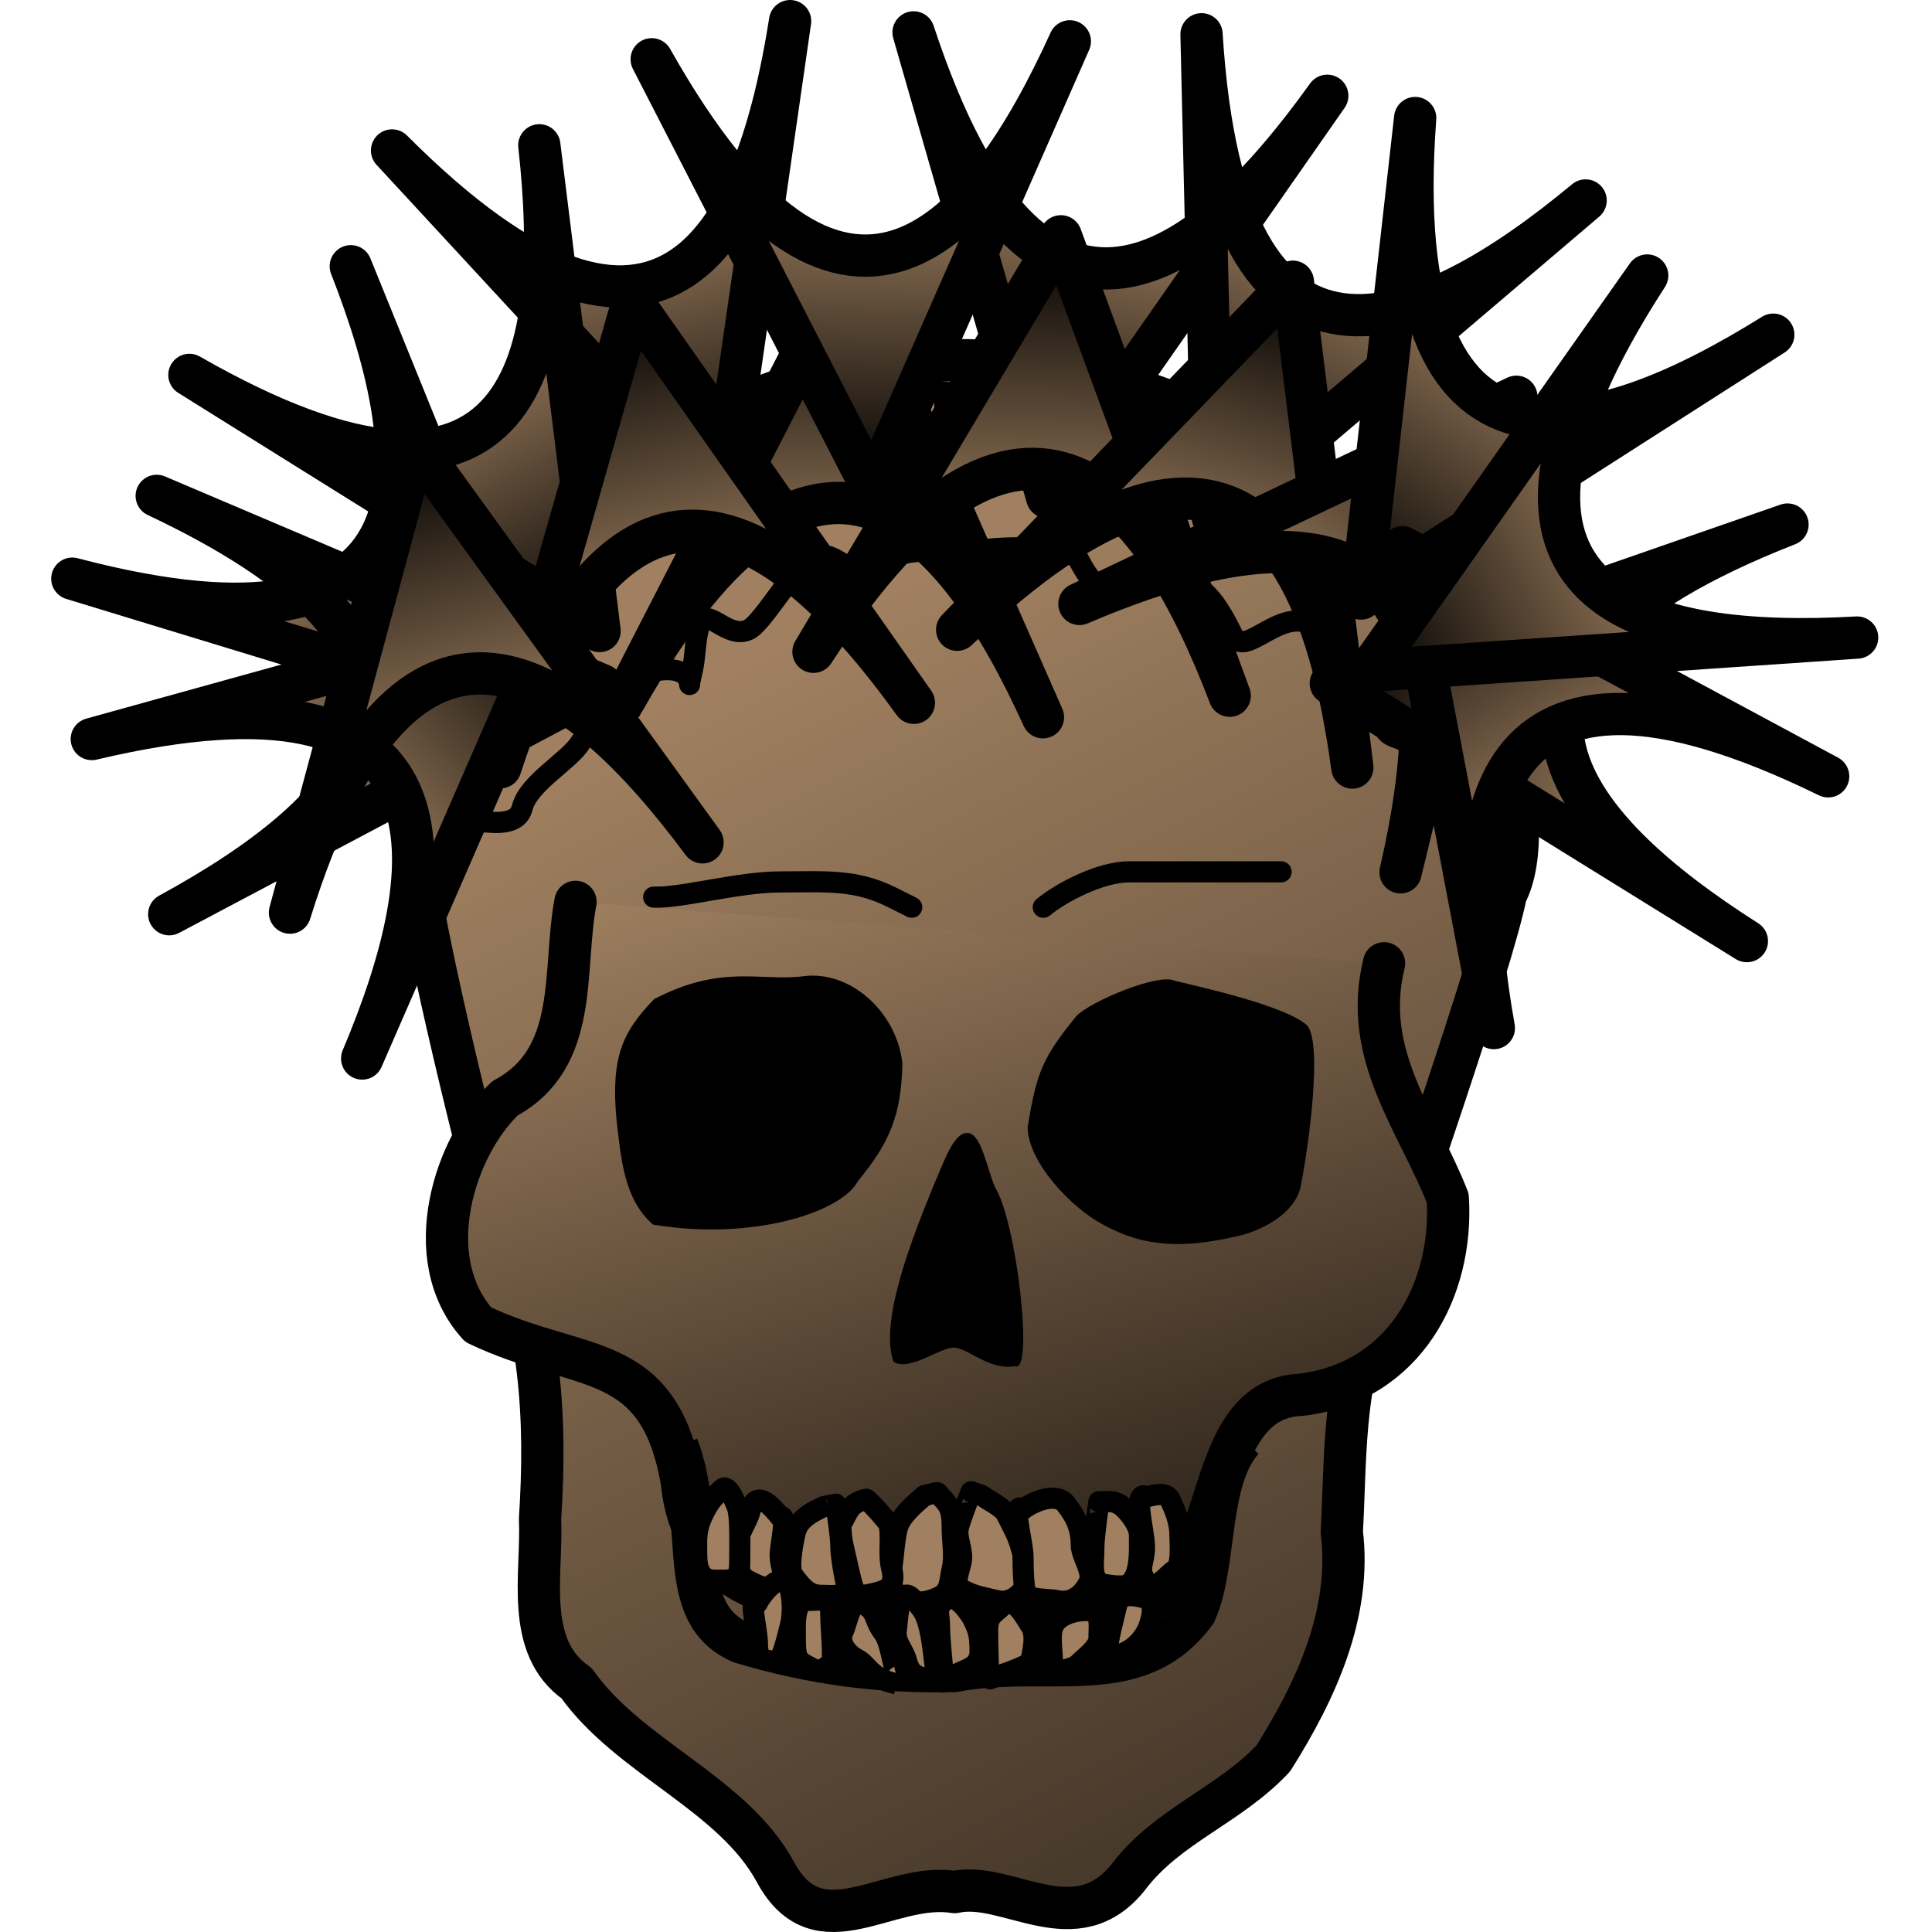 <?xml version="1.0" encoding="UTF-8" standalone="no"?>
<!-- Created with Inkscape (http://www.inkscape.org/) -->
<svg
   xmlns:dc="http://purl.org/dc/elements/1.1/"
   xmlns:cc="http://creativecommons.org/ns#"
   xmlns:rdf="http://www.w3.org/1999/02/22-rdf-syntax-ns#"
   xmlns:svg="http://www.w3.org/2000/svg"
   xmlns="http://www.w3.org/2000/svg"
   xmlns:xlink="http://www.w3.org/1999/xlink"
   xmlns:sodipodi="http://sodipodi.sourceforge.net/DTD/sodipodi-0.dtd"
   xmlns:inkscape="http://www.inkscape.org/namespaces/inkscape"
   width="100"
   height="100"
   id="svg36220"
   sodipodi:version="0.32"
   inkscape:version="0.46"
   version="1.0"
   inkscape:export-filename="/home/maurizio/out/bq.png"
   inkscape:export-xdpi="90"
   inkscape:export-ydpi="90"
   sodipodi:docbase="/home/maurizio/out"
   sodipodi:docname="bq.svg"
   inkscape:output_extension="org.inkscape.output.svg.inkscape">
  <defs
     id="defs36222">
    <inkscape:perspective
       sodipodi:type="inkscape:persp3d"
       inkscape:vp_x="0 : 437.5 : 1"
       inkscape:vp_y="0 : 1000 : 0"
       inkscape:vp_z="875 : 437.5 : 1"
       inkscape:persp3d-origin="437.5 : 291.66667 : 1"
       id="perspective4274" />
    <linearGradient
       id="linearGradient5175">
      <stop
         style="stop-color:#a08060;stop-opacity:1"
         offset="0"
         id="stop5177" />
      <stop
         style="stop-color:#000000;stop-opacity:1;"
         offset="1"
         id="stop5179" />
    </linearGradient>
    <linearGradient
       inkscape:collect="always"
       xlink:href="#linearGradient5175"
       id="linearGradient2365"
       x1="317.823"
       y1="251.519"
       x2="716.784"
       y2="1040.894"
       gradientUnits="userSpaceOnUse"
       gradientTransform="matrix(0.131,0,0,0.131,-7.803,3.617)" />
    <linearGradient
       inkscape:collect="always"
       xlink:href="#linearGradient5175"
       id="linearGradient2373"
       x1="403.641"
       y1="286.734"
       x2="535.965"
       y2="715.779"
       gradientUnits="userSpaceOnUse"
       gradientTransform="matrix(0.131,0,0,0.131,-7.803,3.617)" />
    <linearGradient
       inkscape:collect="always"
       xlink:href="#linearGradient5175"
       id="linearGradient3212"
       x1="408"
       y1="206"
       x2="392"
       y2="313"
       gradientUnits="userSpaceOnUse" />
    <linearGradient
       inkscape:collect="always"
       xlink:href="#linearGradient5175"
       id="linearGradient3236"
       gradientUnits="userSpaceOnUse"
       x1="405"
       y1="176"
       x2="402"
       y2="281"
       gradientTransform="matrix(0.155,0,0,0.155,-15.427,-18.111)" />
    <linearGradient
       inkscape:collect="always"
       xlink:href="#linearGradient5175"
       id="linearGradient3240"
       gradientUnits="userSpaceOnUse"
       x1="405"
       y1="176"
       x2="402"
       y2="281"
       gradientTransform="matrix(0.152,2.9930527e-2,-2.9930527e-2,0.152,3.158,-28.619)" />
    <linearGradient
       inkscape:collect="always"
       xlink:href="#linearGradient5175"
       id="linearGradient3244"
       gradientUnits="userSpaceOnUse"
       gradientTransform="matrix(0.139,6.7413151e-2,-6.7413151e-2,0.139,27.188,-38.722)"
       x1="405"
       y1="176"
       x2="402"
       y2="281" />
    <linearGradient
       inkscape:collect="always"
       xlink:href="#linearGradient5175"
       id="linearGradient3248"
       gradientUnits="userSpaceOnUse"
       gradientTransform="matrix(0.129,8.5609128e-2,-8.5609128e-2,0.129,44.045,-38.749)"
       x1="405"
       y1="176"
       x2="402"
       y2="281" />
    <linearGradient
       inkscape:collect="always"
       xlink:href="#linearGradient5175"
       id="linearGradient3252"
       gradientUnits="userSpaceOnUse"
       gradientTransform="matrix(7.1747936e-2,0.137,-0.137,7.1747936e-2,81.202,-39.112)"
       x1="405"
       y1="176"
       x2="402"
       y2="281" />
    <linearGradient
       inkscape:collect="always"
       xlink:href="#linearGradient5175"
       id="linearGradient3256"
       gradientUnits="userSpaceOnUse"
       x1="405"
       y1="176"
       x2="402"
       y2="281"
       gradientTransform="matrix(0.149,-4.1433705e-2,4.1433705e-2,0.149,-32.744,0.561)" />
    <linearGradient
       inkscape:collect="always"
       xlink:href="#linearGradient5175"
       id="linearGradient3260"
       gradientUnits="userSpaceOnUse"
       gradientTransform="matrix(0.133,-7.9203355e-2,7.9203355e-2,0.133,-43.263,26.405)"
       x1="405"
       y1="176"
       x2="402"
       y2="281" />
    <linearGradient
       inkscape:collect="always"
       xlink:href="#linearGradient5175"
       id="linearGradient3264"
       gradientUnits="userSpaceOnUse"
       gradientTransform="matrix(0.108,-0.111,0.111,0.108,-45.698,50.46)"
       x1="405"
       y1="176"
       x2="402"
       y2="281" />
    <linearGradient
       inkscape:collect="always"
       xlink:href="#linearGradient5175"
       id="linearGradient3278"
       gradientUnits="userSpaceOnUse"
       x1="405"
       y1="176"
       x2="402"
       y2="281"
       gradientTransform="matrix(0.155,0,0,-0.155,-16.819,57.376)" />
    <linearGradient
       inkscape:collect="always"
       xlink:href="#linearGradient5175"
       id="linearGradient3280"
       gradientUnits="userSpaceOnUse"
       gradientTransform="matrix(0.154,9.6276104e-3,9.6276104e-3,-0.154,-8.276,51.812)"
       x1="405"
       y1="176"
       x2="402"
       y2="281" />
    <linearGradient
       inkscape:collect="always"
       xlink:href="#linearGradient5175"
       id="linearGradient3282"
       gradientUnits="userSpaceOnUse"
       gradientTransform="matrix(0.148,4.4598509e-2,4.4598509e-2,-0.148,-3.636,38.691)"
       x1="405"
       y1="176"
       x2="402"
       y2="281" />
    <linearGradient
       inkscape:collect="always"
       xlink:href="#linearGradient5175"
       id="linearGradient3284"
       gradientUnits="userSpaceOnUse"
       gradientTransform="matrix(0.123,9.396364e-2,9.396364e-2,-0.123,3.963,18.196)"
       x1="405"
       y1="176"
       x2="402"
       y2="281" />
    <linearGradient
       inkscape:collect="always"
       xlink:href="#linearGradient5175"
       id="linearGradient3286"
       gradientUnits="userSpaceOnUse"
       gradientTransform="matrix(0.152,-3.0331734e-2,-3.0331734e-2,-0.152,-18.148,70.126)"
       x1="405"
       y1="176"
       x2="402"
       y2="281" />
    <linearGradient
       inkscape:collect="always"
       xlink:href="#linearGradient5175"
       id="linearGradient3288"
       gradientUnits="userSpaceOnUse"
       gradientTransform="matrix(0.151,-3.2468769e-2,-3.2468769e-2,-0.151,-28.605,78.269)"
       x1="405"
       y1="176"
       x2="402"
       y2="281" />
    <linearGradient
       inkscape:collect="always"
       xlink:href="#linearGradient5175"
       id="linearGradient3292"
       gradientUnits="userSpaceOnUse"
       gradientTransform="matrix(-2.1582169e-2,0.153,-0.153,-2.1582169e-2,120.356,-18.57)"
       x1="405"
       y1="176"
       x2="402"
       y2="281" />
    <linearGradient
       inkscape:collect="always"
       xlink:href="#linearGradient5175"
       id="linearGradient3296"
       gradientUnits="userSpaceOnUse"
       gradientTransform="matrix(1.1238096e-2,0.154,0.154,-1.1238096e-2,-16.584,-21.822)"
       x1="405"
       y1="176"
       x2="402"
       y2="281" />
    <linearGradient
       inkscape:collect="always"
       xlink:href="#linearGradient5175"
       id="linearGradient3300"
       gradientUnits="userSpaceOnUse"
       gradientTransform="matrix(0.105,0.114,0.114,-0.105,-44.147,16.482)"
       x1="405"
       y1="176"
       x2="402"
       y2="281" />
    <linearGradient
       inkscape:collect="always"
       xlink:href="#linearGradient5175"
       id="linearGradient3304"
       gradientUnits="userSpaceOnUse"
       gradientTransform="matrix(-0.127,8.7621726e-2,-8.7621726e-2,-0.127,147.129,29.766)"
       x1="405"
       y1="176"
       x2="402"
       y2="281" />
  </defs>
  <sodipodi:namedview
     id="base"
     pagecolor="#ffffff"
     bordercolor="#666666"
     borderopacity="1.0"
     inkscape:pageopacity="0.0"
     inkscape:pageshadow="2"
     inkscape:zoom="0.3535534"
     inkscape:cx="-343.05799"
     inkscape:cy="488.5925"
     inkscape:current-layer="layer1"
     inkscape:document-units="px"
     inkscape:window-width="934"
     inkscape:window-height="701"
     inkscape:window-x="155"
     inkscape:window-y="147"
     showgrid="false" />
  <g
     id="layer1"
     inkscape:label="Layer 1"
     inkscape:groupmode="layer">
    <path
       style="fill:url(#linearGradient2365);fill-opacity:1;fill-rule:evenodd;stroke:#000000;stroke-width:2.188;stroke-linecap:round;stroke-linejoin:round;stroke-miterlimit:4;stroke-dasharray:none;stroke-opacity:1"
       d="M 21.527,44.863 C 21.64,38.103 24.664,31.745 29.409,27.124 C 33.085,23.543 37.232,21.086 42.095,19.616 C 46.579,18.261 52.619,18.357 57.084,19.645 C 62.518,21.212 66.617,23.326 70.934,26.972 C 77.48,32.498 79.802,42.791 77.944,46.291 C 77.197,50.011 72.708,62.654 70.957,68.24 C 69.508,71.693 69.653,75.612 69.451,79.301 C 69.97,83.52 68.092,87.544 65.909,91.01 C 63.633,93.445 60.473,94.469 58.466,97.076 C 55.711,100.656 52.13,97.309 49.416,97.934 C 45.972,97.375 42.386,101.059 40.135,96.895 C 37.932,92.82 32.553,90.966 29.846,87.125 C 27.123,85.234 28.081,81.458 27.953,78.61 C 28.285,73.523 28.032,68.251 25.782,63.584 C 25.561,62.938 22.344,50.525 21.527,44.863 z"
       id="path1328"
       sodipodi:nodetypes="cssssccccscscccc" />
    <path
       style="fill:url(#linearGradient2373);fill-opacity:1;fill-rule:evenodd;stroke:#000000;stroke-width:2.188;stroke-linecap:round;stroke-linejoin:round;stroke-miterlimit:4;stroke-dasharray:none;stroke-opacity:1"
       d="M 29.787,46.68 C 29.115,50.249 30.019,54.753 26.151,56.842 C 23.556,59.255 21.627,65.1 24.746,68.562 C 30.045,71.098 34.1,69.785 35.296,76.717 C 35.876,82.915 42.057,83.296 45.601,82.942 C 49.492,83.005 54.962,83.169 58.663,82.905 C 63.773,82.717 61.796,72.387 67.346,72.195 C 72.715,71.537 75.222,66.727 74.937,62.016 C 73.368,58.02 70.467,54.612 71.638,49.859"
       id="path2239"
       sodipodi:nodetypes="ccccccccc" />
    <path
       style="fill:#000000;fill-opacity:1;fill-rule:evenodd;stroke:none;stroke-width:16;stroke-linecap:round;stroke-linejoin:round;stroke-miterlimit:4;stroke-dasharray:none;stroke-opacity:1"
       d="M 55.731,52.574 C 53.959,54.733 53.642,55.535 53.189,58.362 C 53.232,60.212 55.509,62.548 57.047,63.356 C 59.259,64.609 61.35,64.592 63.907,64.014 C 65.311,63.74 67.154,62.765 67.352,61.249 C 67.71,59.464 68.488,53.936 67.639,53.058 C 66.477,52.048 62.25,51.111 60.819,50.769 C 59.97,50.338 56.442,51.843 55.731,52.574 z"
       id="path2206"
       sodipodi:nodetypes="cccccccc" />
    <path
       style="fill:#000000;fill-opacity:1;fill-rule:evenodd;stroke:none;stroke-width:16;stroke-linecap:round;stroke-linejoin:round;stroke-miterlimit:4;stroke-dasharray:none;stroke-opacity:1"
       d="M 33.861,51.711 C 32.243,53.384 31.598,54.696 31.915,57.998 C 32.142,59.945 32.288,62.073 33.803,63.385 C 38.956,64.251 43.569,62.736 44.4,61.141 C 46.114,59.065 46.637,57.661 46.709,55.075 C 46.447,52.402 44.003,50.19 41.559,50.533 C 39.328,50.804 37.364,49.891 33.861,51.711 z"
       id="path2204"
       sodipodi:nodetypes="ccccccc" />
    <path
       style="fill:#000000;fill-opacity:1;fill-rule:evenodd;stroke:none;stroke-width:16;stroke-linecap:round;stroke-linejoin:round;stroke-miterlimit:4;stroke-dasharray:none;stroke-opacity:1"
       d="M 49.886,58.671 C 49.224,58.889 48.693,60.571 48.386,61.204 C 47.231,64.026 45.497,68.398 46.25,70.487 C 47.141,71.044 48.876,69.544 49.533,69.774 C 50.327,69.961 51.29,70.929 52.544,70.712 C 53.525,71.134 52.622,63.176 51.48,61.41 C 50.971,60.085 50.715,58.398 49.886,58.671 z"
       id="path2228"
       sodipodi:nodetypes="ccccccs" />
    <path
       style="fill:none;fill-opacity:1;fill-rule:evenodd;stroke:#000000;stroke-width:2.188;stroke-linecap:butt;stroke-linejoin:round;stroke-miterlimit:4;stroke-dasharray:none;stroke-opacity:1"
       d="M 35.062,74.858 C 36.624,78.892 34.838,83.468 38.336,85.007 C 42.054,86.119 45.545,86.585 49.408,86.489 C 54.29,85.562 58.882,87.522 61.876,83.452 C 62.997,80.943 62.443,76.611 64.326,74.52"
       id="path2244"
       sodipodi:nodetypes="ccccc" />
    <path
       style="fill:#a08060;fill-opacity:1;fill-rule:evenodd;stroke:#000000;stroke-width:1.094;stroke-linecap:butt;stroke-linejoin:round;stroke-miterlimit:4;stroke-dasharray:none;stroke-opacity:1"
       d="M 47.846,77.405 C 47.624,77.637 46.874,78.17 46.537,78.845 C 46.284,79.35 46.253,80.765 46.144,81.202 C 45.911,82.134 46.267,82.442 46.929,82.774 C 47.532,83.075 48.209,82.854 48.632,82.643 C 49.222,82.347 49.14,81.786 49.286,81.202 C 49.439,80.593 49.286,79.734 49.286,79.107 C 49.286,78.304 49.212,77.985 48.763,77.536 C 48.385,77.158 48.758,77.223 47.846,77.405 z"
       id="path2275"
       sodipodi:nodetypes="csssssssc" />
    <path
       style="fill:#a08060;fill-opacity:1;fill-rule:evenodd;stroke:#000000;stroke-width:1.094;stroke-linecap:butt;stroke-linejoin:round;stroke-miterlimit:4;stroke-dasharray:none;stroke-opacity:1"
       d="M 50.265,77.212 C 50.258,77.204 49.704,78.673 49.611,79.045 C 49.465,79.628 49.894,80.269 49.742,80.878 C 49.527,81.736 49.363,82.063 49.873,82.318 C 50.546,82.655 50.904,82.674 51.575,82.842 C 52.377,83.043 52.876,82.417 53.146,82.056 C 53.485,81.605 52.962,80.535 52.884,80.223 C 52.706,79.512 52.433,79.059 52.099,78.39 C 51.907,78.007 51.217,77.696 50.92,77.474 C 50.732,77.333 50.484,77.299 50.265,77.212 z"
       id="path2277"
       sodipodi:nodetypes="cssssssssc" />
    <path
       style="fill:#a08060;fill-opacity:1;fill-rule:evenodd;stroke:#000000;stroke-width:1.094;stroke-linecap:butt;stroke-linejoin:round;stroke-miterlimit:4;stroke-dasharray:none;stroke-opacity:1"
       d="M 52.953,78.122 C 52.289,77.625 52.953,79.781 52.953,80.61 C 52.953,81.236 52.977,82.016 53.084,82.443 C 53.179,82.824 54.384,82.768 54.655,82.836 C 55.49,83.045 56.057,82.52 56.357,81.919 C 56.634,81.366 55.964,80.573 55.964,79.955 C 55.964,78.934 55.548,78.352 55.179,77.86 C 54.657,77.165 53.367,77.79 52.953,78.122 z"
       id="path2279" />
    <path
       style="fill:#a08060;fill-opacity:1;fill-rule:evenodd;stroke:#000000;stroke-width:1.094;stroke-linecap:butt;stroke-linejoin:round;stroke-miterlimit:4;stroke-dasharray:none;stroke-opacity:1"
       d="M 56.881,77.729 C 56.878,77.725 56.619,79.51 56.619,80.086 C 56.619,80.844 56.499,81.287 56.75,81.789 C 56.897,82.082 58.134,82.144 58.321,82.05 C 59.08,81.671 58.976,80.255 58.976,79.432 C 58.976,78.889 58.237,78.015 57.928,77.86 C 57.537,77.665 57.468,77.729 56.881,77.729 z"
       id="path2281"
       sodipodi:nodetypes="csssssc" />
    <path
       style="fill:#a08060;fill-opacity:1;fill-rule:evenodd;stroke:#000000;stroke-width:1.094;stroke-linecap:butt;stroke-linejoin:round;stroke-miterlimit:4;stroke-dasharray:none;stroke-opacity:1"
       d="M 59.369,77.468 C 58.587,77.077 59.238,79.212 59.238,80.086 C 59.238,80.959 58.823,81.192 59.369,81.919 C 59.773,82.458 60.459,81.44 60.809,81.265 C 61.194,81.072 61.071,79.843 61.071,79.432 C 61.071,78.756 60.788,78.08 60.547,77.598 C 60.339,77.183 59.63,77.415 59.369,77.468 z"
       id="path2283" />
    <path
       style="fill:#a08060;fill-opacity:1;fill-rule:evenodd;stroke:#000000;stroke-width:1.094;stroke-linecap:butt;stroke-linejoin:round;stroke-miterlimit:4;stroke-dasharray:none;stroke-opacity:1"
       d="M 43.263,77.86 C 43.266,77.854 43.525,79.5 43.525,80.086 C 43.525,80.521 43.675,81.361 43.787,81.919 C 43.951,82.742 43.121,82.574 42.477,82.574 C 41.77,82.574 41.385,81.99 41.037,81.527 C 40.765,81.164 41.075,79.675 41.168,79.301 C 41.328,78.661 41.949,78.321 42.347,78.122 C 42.746,77.923 42.55,78.003 43.263,77.86 z"
       id="path2287" />
    <path
       style="fill:#a08060;fill-opacity:1;fill-rule:evenodd;stroke:#000000;stroke-width:1.094;stroke-linecap:butt;stroke-linejoin:round;stroke-miterlimit:4;stroke-dasharray:none;stroke-opacity:1"
       d="M 40.382,78.515 C 40.789,78.312 40.382,79.979 40.382,80.479 C 40.382,81.249 40.721,81.373 40.382,82.05 C 40.111,82.593 38.789,81.843 38.68,81.789 C 38.152,81.524 38.156,80.694 38.156,80.086 C 38.156,79.443 38.698,78.706 38.811,78.253 C 39.137,76.952 40.028,78.072 40.382,78.515 z"
       id="path2289"
       sodipodi:nodetypes="csssssc" />
    <path
       style="fill:#a08060;fill-opacity:1;fill-rule:evenodd;stroke:#000000;stroke-width:1.094;stroke-linecap:butt;stroke-linejoin:round;stroke-miterlimit:4;stroke-dasharray:none;stroke-opacity:1"
       d="M 43.525,78.908 C 43.926,78.267 43.911,77.829 44.834,77.598 C 44.896,77.583 45.977,78.763 46.013,78.908 C 46.167,79.522 45.973,80.449 46.144,81.134 C 46.373,82.05 46.026,82.276 45.358,82.443 C 44.43,82.675 44.261,82.638 44.049,81.789 C 43.919,81.27 43.752,80.471 43.656,80.086 C 43.561,79.706 43.525,79.311 43.525,78.908 z"
       id="path2291"
       sodipodi:nodetypes="cssssssc" />
    <path
       style="fill:#a08060;fill-opacity:1;fill-rule:evenodd;stroke:#000000;stroke-width:1.094;stroke-linecap:butt;stroke-linejoin:round;stroke-miterlimit:4;stroke-dasharray:none;stroke-opacity:1"
       d="M 38.156,77.991 C 38.338,78.462 38.287,79.945 38.287,80.872 C 38.287,81.887 37.874,81.789 36.978,81.789 C 36.263,81.789 36.061,81.205 36.061,80.479 C 36.061,79.598 35.987,79.187 36.454,78.253 C 36.765,77.632 37.02,77.425 37.371,77.075 C 37.655,76.79 38.007,77.618 38.156,77.991 z"
       id="path2295" />
    <path
       style="fill:#a08060;fill-opacity:1;fill-rule:evenodd;stroke:#000000;stroke-width:1.094;stroke-linecap:butt;stroke-linejoin:round;stroke-miterlimit:4;stroke-dasharray:none;stroke-opacity:1"
       d="M 39.204,82.967 C 38.71,82.473 39.204,84.364 39.204,85.062 C 39.204,85.857 39.46,85.979 40.252,85.979 C 40.477,85.979 40.842,84.4 40.906,84.145 C 41.061,83.526 41.026,82.79 40.906,82.312 C 40.573,80.978 39.347,82.609 39.204,82.967 z"
       id="path2299" />
    <path
       style="fill:#a08060;fill-opacity:1;fill-rule:evenodd;stroke:#000000;stroke-width:1.094;stroke-linecap:butt;stroke-linejoin:round;stroke-miterlimit:4;stroke-dasharray:none;stroke-opacity:1"
       d="M 48.501,86.895 C 48.388,86.444 48.314,85.101 48.108,84.276 C 47.912,83.491 47.758,83.272 47.191,82.705 C 46.49,82.004 46.442,84.093 46.406,84.276 C 46.263,84.991 46.778,85.373 46.929,85.979 C 47.115,86.721 47.553,86.895 48.501,86.895 z"
       id="path2301" />
    <path
       style="fill:#a08060;fill-opacity:1;fill-rule:evenodd;stroke:#000000;stroke-width:1.094;stroke-linecap:butt;stroke-linejoin:round;stroke-miterlimit:4;stroke-dasharray:none;stroke-opacity:1"
       d="M 48.763,86.895 C 48.975,87.743 48.632,85.15 48.632,84.276 C 48.632,83.438 48.4,83.329 48.894,82.836 C 49.421,82.309 50.23,83.545 50.334,83.753 C 50.619,84.323 50.727,84.564 50.727,85.455 C 50.727,86.262 50.118,86.348 49.548,86.633 C 48.779,87.018 51.21,86.406 48.763,86.895 z"
       id="path2303" />
    <path
       style="fill:#a08060;fill-opacity:1;fill-rule:evenodd;stroke:#000000;stroke-width:1.094;stroke-linecap:butt;stroke-linejoin:round;stroke-miterlimit:4;stroke-dasharray:none;stroke-opacity:1"
       d="M 51.25,86.895 C 51.143,86.949 51.12,84.963 51.12,84.407 C 51.12,83.589 51.445,83.558 51.905,83.098 C 52.508,82.495 53.202,83.954 53.346,84.145 C 53.695,84.612 53.429,85.646 53.346,85.979 C 53.281,86.238 51.569,86.768 51.25,86.895 z"
       id="path2305" />
    <path
       style="fill:#a08060;fill-opacity:1;fill-rule:evenodd;stroke:#000000;stroke-width:1.094;stroke-linecap:butt;stroke-linejoin:round;stroke-miterlimit:4;stroke-dasharray:none;stroke-opacity:1"
       d="M 46.537,86.633 C 46.356,87.357 46.198,85.135 45.751,84.538 C 45.127,83.706 45.492,83.427 44.573,82.967 C 44.046,82.704 43.83,84.06 43.656,84.407 C 43.304,85.111 44.031,85.708 44.311,85.848 C 44.829,86.107 44.959,86.565 45.62,86.895 C 45.925,87.048 46.067,87.072 46.406,87.157"
       id="path2307" />
    <path
       style="fill:#a08060;fill-opacity:1;fill-rule:evenodd;stroke:#000000;stroke-width:1.094;stroke-linecap:butt;stroke-linejoin:round;stroke-miterlimit:4;stroke-dasharray:none;stroke-opacity:1"
       d="M 43.001,86.11 C 43.198,86.208 43.001,84.159 43.001,83.622 C 43.001,82.603 42.911,82.836 41.823,82.836 C 41.071,82.836 41.168,84.108 41.168,84.8 C 41.168,85.714 41.212,85.935 41.823,86.24 C 42.378,86.518 42.306,86.631 43.001,86.11 z"
       id="path2309" />
    <path
       style="fill:#a08060;fill-opacity:1;fill-rule:evenodd;stroke:#000000;stroke-width:1.094;stroke-linecap:butt;stroke-linejoin:round;stroke-miterlimit:4;stroke-dasharray:none;stroke-opacity:1"
       d="M 54.131,86.502 C 54.844,86.859 54.168,84.858 54.524,84.145 C 54.818,83.558 55.658,83.36 56.226,83.36 C 57.055,83.36 56.881,84.064 56.881,84.8 C 56.881,85.275 56.16,85.782 55.833,86.11 C 55.493,86.45 54.667,86.502 54.131,86.502 z"
       id="path2311" />
    <path
       style="fill:#a08060;fill-opacity:1;fill-rule:evenodd;stroke:#000000;stroke-width:1.094;stroke-linecap:butt;stroke-linejoin:round;stroke-miterlimit:4;stroke-dasharray:none;stroke-opacity:1"
       d="M 57.405,85.717 C 57.096,86.025 57.461,84.446 57.797,83.098 C 57.974,82.391 58.763,82.586 59.238,82.705 C 59.974,82.889 59.514,84.117 59.369,84.407 C 58.996,85.153 58.239,85.717 57.405,85.717 z"
       id="path2313" />
    <path
       style="fill:none;fill-opacity:0.75;fill-rule:evenodd;stroke:#000000;stroke-width:1.094;stroke-linecap:round;stroke-linejoin:round;stroke-miterlimit:4;stroke-dasharray:none;stroke-opacity:1"
       d="M 48.944,20.293 C 48.698,20.972 49.315,22.418 49.315,23.512 C 49.315,24.011 47.378,26.304 47.648,26.845 C 48.038,27.625 49.098,28.295 49.315,28.512 C 49.462,28.66 45.915,28.052 45.426,29.623 C 45.008,30.968 43.554,28.426 42.215,28.761 C 41.297,28.99 39.55,32.19 38.76,32.586 C 37.613,33.159 36.492,31.165 36.167,32.464 C 35.94,33.375 36.006,34.034 35.797,34.871 C 35.417,36.391 36.404,34.305 33.945,34.715 C 32.824,34.902 32.649,34.248 32.649,36.752 C 32.649,36.811 30.356,37.92 30.056,38.419 C 29.476,39.385 27.355,40.51 27.031,41.808 C 26.607,43.503 23.033,41.712 22.16,42.585"
       id="path2353"
       sodipodi:nodetypes="csssssssssssss" />
    <path
       style="fill:none;fill-opacity:0.75;fill-rule:evenodd;stroke:#000000;stroke-width:1.094;stroke-linecap:round;stroke-linejoin:round;stroke-miterlimit:4;stroke-dasharray:none;stroke-opacity:1"
       d="M 49.135,28.978 C 49.938,28.175 55.405,28.109 55.847,28.995 C 56.384,30.068 57.205,30.957 57.699,30.661 C 58.434,30.22 59.619,29.921 60.477,29.921 C 62.259,29.921 63.073,31.41 63.81,32.883 C 64.34,33.944 65.716,32.143 67.143,32.143 C 68.606,32.143 69.322,32.872 68.995,34.18 C 68.853,34.746 70.809,35.438 71.217,35.846 C 72.256,36.886 70.816,37.829 72.513,38.254 C 74.073,38.644 77.008,39.655 77.976,39.897"
       id="path2357"
       sodipodi:nodetypes="csssssssss" />
    <path
       style="fill:none;fill-opacity:0.75;fill-rule:evenodd;stroke:#000000;stroke-width:1.094;stroke-linecap:round;stroke-linejoin:round;stroke-miterlimit:4;stroke-dasharray:none;stroke-opacity:1"
       d="M 33.835,46.435 C 35.194,46.504 38.207,45.649 40.382,45.649 C 42.662,45.649 44.247,45.486 46.144,46.435 C 46.498,46.612 46.852,46.789 47.191,46.958"
       id="path2375"
       sodipodi:nodetypes="cssc" />
    <path
       style="fill:none;fill-opacity:0.75;fill-rule:evenodd;stroke:#000000;stroke-width:1.094;stroke-linecap:round;stroke-linejoin:round;stroke-miterlimit:4;stroke-dasharray:none;stroke-opacity:1"
       d="M 54,46.958 C 54.942,46.185 56.961,45.125 58.452,45.125 C 60.11,45.125 61.492,45.125 63.166,45.125 C 64.214,45.125 65.261,45.125 66.309,45.125"
       id="path2377"
       sodipodi:nodetypes="cssc" />
    <path
       sodipodi:nodetypes="cccc"
       id="path3238"
       d="M 47.286,1.677 L 54.199,25.731 L 68.699,4.957 C 62.357,13.812 53.621,20.9 47.286,1.677 z"
       style="fill:url(#linearGradient3240);fill-opacity:1;fill-rule:evenodd;stroke:#000000;stroke-width:2.188;stroke-linecap:round;stroke-linejoin:round;stroke-miterlimit:4;stroke-dasharray:none;stroke-opacity:1" />
    <path
       style="fill:url(#linearGradient3244);fill-opacity:1;fill-rule:evenodd;stroke:#000000;stroke-width:2.188;stroke-linecap:round;stroke-linejoin:round;stroke-miterlimit:4;stroke-dasharray:none;stroke-opacity:1"
       d="M 62.191,1.774 L 62.778,26.795 L 82.071,10.377 C 73.691,17.334 63.444,21.975 62.191,1.774 z"
       id="path3242"
       sodipodi:nodetypes="cccc" />
    <path
       sodipodi:nodetypes="cccc"
       id="path3254"
       d="M 20.293,7.788 L 37.28,26.168 L 40.895,1.094 C 39.21,11.854 34.592,22.113 20.293,7.788 z"
       style="fill:url(#linearGradient3256);fill-opacity:1;fill-rule:evenodd;stroke:#000000;stroke-width:2.188;stroke-linecap:round;stroke-linejoin:round;stroke-miterlimit:4;stroke-dasharray:none;stroke-opacity:1" />
    <path
       style="fill:url(#linearGradient3260);fill-opacity:1;fill-rule:evenodd;stroke:#000000;stroke-width:2.188;stroke-linecap:round;stroke-linejoin:round;stroke-miterlimit:4;stroke-dasharray:none;stroke-opacity:1"
       d="M 9.804,19.406 L 31.033,32.662 L 27.915,7.521 C 29.124,18.345 27.372,29.457 9.804,19.406 z"
       id="path3258"
       sodipodi:nodetypes="cccc" />
    <path
       sodipodi:nodetypes="cccc"
       id="path3266"
       d="M 32.34,36.198 L 43.78,13.937 L 53.983,37.125 C 49.476,27.21 42.277,18.565 32.34,36.198 z"
       style="fill:url(#linearGradient3278);fill-opacity:1;fill-rule:evenodd;stroke:#000000;stroke-width:2.188;stroke-linecap:round;stroke-linejoin:round;stroke-miterlimit:4;stroke-dasharray:none;stroke-opacity:1" />
    <path
       style="fill:url(#linearGradient3280);fill-opacity:1;fill-rule:evenodd;stroke:#000000;stroke-width:2.188;stroke-linecap:round;stroke-linejoin:round;stroke-miterlimit:4;stroke-dasharray:none;stroke-opacity:1"
       d="M 42.106,33.736 L 54.91,12.231 L 63.649,36.01 C 59.768,25.833 53.122,16.756 42.106,33.736 z"
       id="path3268"
       sodipodi:nodetypes="cccc" />
    <path
       sodipodi:nodetypes="cccc"
       id="path3270"
       d="M 49.543,32.596 L 66.918,14.582 L 69.997,39.728 C 68.543,28.934 64.145,18.579 49.543,32.596 z"
       style="fill:url(#linearGradient3282);fill-opacity:1;fill-rule:evenodd;stroke:#000000;stroke-width:2.188;stroke-linecap:round;stroke-linejoin:round;stroke-miterlimit:4;stroke-dasharray:none;stroke-opacity:1" />
    <path
       style="fill:url(#linearGradient3284);fill-opacity:1;fill-rule:evenodd;stroke:#000000;stroke-width:2.188;stroke-linecap:round;stroke-linejoin:round;stroke-miterlimit:4;stroke-dasharray:none;stroke-opacity:1"
       d="M 55.871,31.259 L 78.486,20.536 L 72.493,45.15 C 74.941,34.537 74.48,23.297 55.871,31.259 z"
       id="path3272"
       sodipodi:nodetypes="cccc" />
    <path
       style="fill:url(#linearGradient3286);fill-opacity:1;fill-rule:evenodd;stroke:#000000;stroke-width:2.188;stroke-linecap:round;stroke-linejoin:round;stroke-miterlimit:4;stroke-dasharray:none;stroke-opacity:1"
       d="M 25.9,39.714 L 32.749,15.641 L 47.303,36.377 C 40.938,27.539 32.184,20.474 25.9,39.714 z"
       id="path3274"
       sodipodi:nodetypes="cccc" />
    <path
       style="fill:url(#linearGradient3236);fill-opacity:1;fill-rule:evenodd;stroke:#000000;stroke-width:2.188;stroke-linecap:round;stroke-linejoin:round;stroke-miterlimit:4;stroke-dasharray:none;stroke-opacity:1"
       d="M 33.732,3.068 L 45.172,25.328 L 55.374,2.14 C 50.867,12.055 43.669,20.7 33.732,3.068 z"
       id="path3204"
       sodipodi:nodetypes="cccc" />
    <path
       sodipodi:nodetypes="cccc"
       id="path3246"
       d="M 73.249,6.11 L 70.447,30.98 L 91.784,17.323 C 82.54,23.083 71.758,26.295 73.249,6.11 z"
       style="fill:url(#linearGradient3248);fill-opacity:1;fill-rule:evenodd;stroke:#000000;stroke-width:2.188;stroke-linecap:round;stroke-linejoin:round;stroke-miterlimit:4;stroke-dasharray:none;stroke-opacity:1" />
    <path
       sodipodi:nodetypes="cccc"
       id="path3262"
       d="M 3.744,29.952 L 27.683,37.255 L 18.157,13.781 C 22.13,23.922 23.316,35.109 3.744,29.952 z"
       style="fill:url(#linearGradient3264);fill-opacity:1;fill-rule:evenodd;stroke:#000000;stroke-width:2.188;stroke-linecap:round;stroke-linejoin:round;stroke-miterlimit:4;stroke-dasharray:none;stroke-opacity:1" />
    <path
       sodipodi:nodetypes="cccc"
       id="path3290"
       d="M 92.521,27.151 L 68.882,35.37 L 90.418,48.711 C 81.229,42.863 73.674,34.529 92.521,27.151 z"
       style="fill:url(#linearGradient3292);fill-opacity:1;fill-rule:evenodd;stroke:#000000;stroke-width:2.188;stroke-linecap:round;stroke-linejoin:round;stroke-miterlimit:4;stroke-dasharray:none;stroke-opacity:1" />
    <path
       style="fill:url(#linearGradient3296);fill-opacity:1;fill-rule:evenodd;stroke:#000000;stroke-width:2.188;stroke-linecap:round;stroke-linejoin:round;stroke-miterlimit:4;stroke-dasharray:none;stroke-opacity:1"
       d="M 8.112,25.667 L 31.145,35.458 L 8.76,47.319 C 18.322,42.103 26.421,34.296 8.112,25.667 z"
       id="path3294"
       sodipodi:nodetypes="cccc" />
    <path
       sodipodi:nodetypes="cccc"
       id="path3298"
       d="M 4.752,38.252 L 28.871,31.565 L 18.746,54.788 C 22.977,44.752 24.45,33.599 4.752,38.252 z"
       style="fill:url(#linearGradient3300);fill-opacity:1;fill-rule:evenodd;stroke:#000000;stroke-width:2.188;stroke-linecap:round;stroke-linejoin:round;stroke-miterlimit:4;stroke-dasharray:none;stroke-opacity:1" />
    <path
       sodipodi:nodetypes="cccc"
       id="path3276"
       d="M 15.009,47.238 L 21.518,23.071 L 36.363,43.599 C 29.874,34.852 21.021,27.911 15.009,47.238 z"
       style="fill:url(#linearGradient3288);fill-opacity:1;fill-rule:evenodd;stroke:#000000;stroke-width:2.188;stroke-linecap:round;stroke-linejoin:round;stroke-miterlimit:4;stroke-dasharray:none;stroke-opacity:1" />
    <path
       style="fill:url(#linearGradient3304);fill-opacity:1;fill-rule:evenodd;stroke:#000000;stroke-width:2.188;stroke-linecap:round;stroke-linejoin:round;stroke-miterlimit:4;stroke-dasharray:none;stroke-opacity:1"
       d="M 94.625,40.182 L 72.583,28.326 L 77.321,53.213 C 75.414,42.49 76.444,31.287 94.625,40.182 z"
       id="path3302"
       sodipodi:nodetypes="cccc" />
    <path
       style="fill:url(#linearGradient3252);fill-opacity:1;fill-rule:evenodd;stroke:#000000;stroke-width:2.188;stroke-linecap:round;stroke-linejoin:round;stroke-miterlimit:4;stroke-dasharray:none;stroke-opacity:1"
       d="M 85.259,14.261 L 70.85,34.725 L 96.125,33 C 85.251,33.61 74.252,31.247 85.259,14.261 z"
       id="path3250"
       sodipodi:nodetypes="cccc" />
  </g>
</svg>
